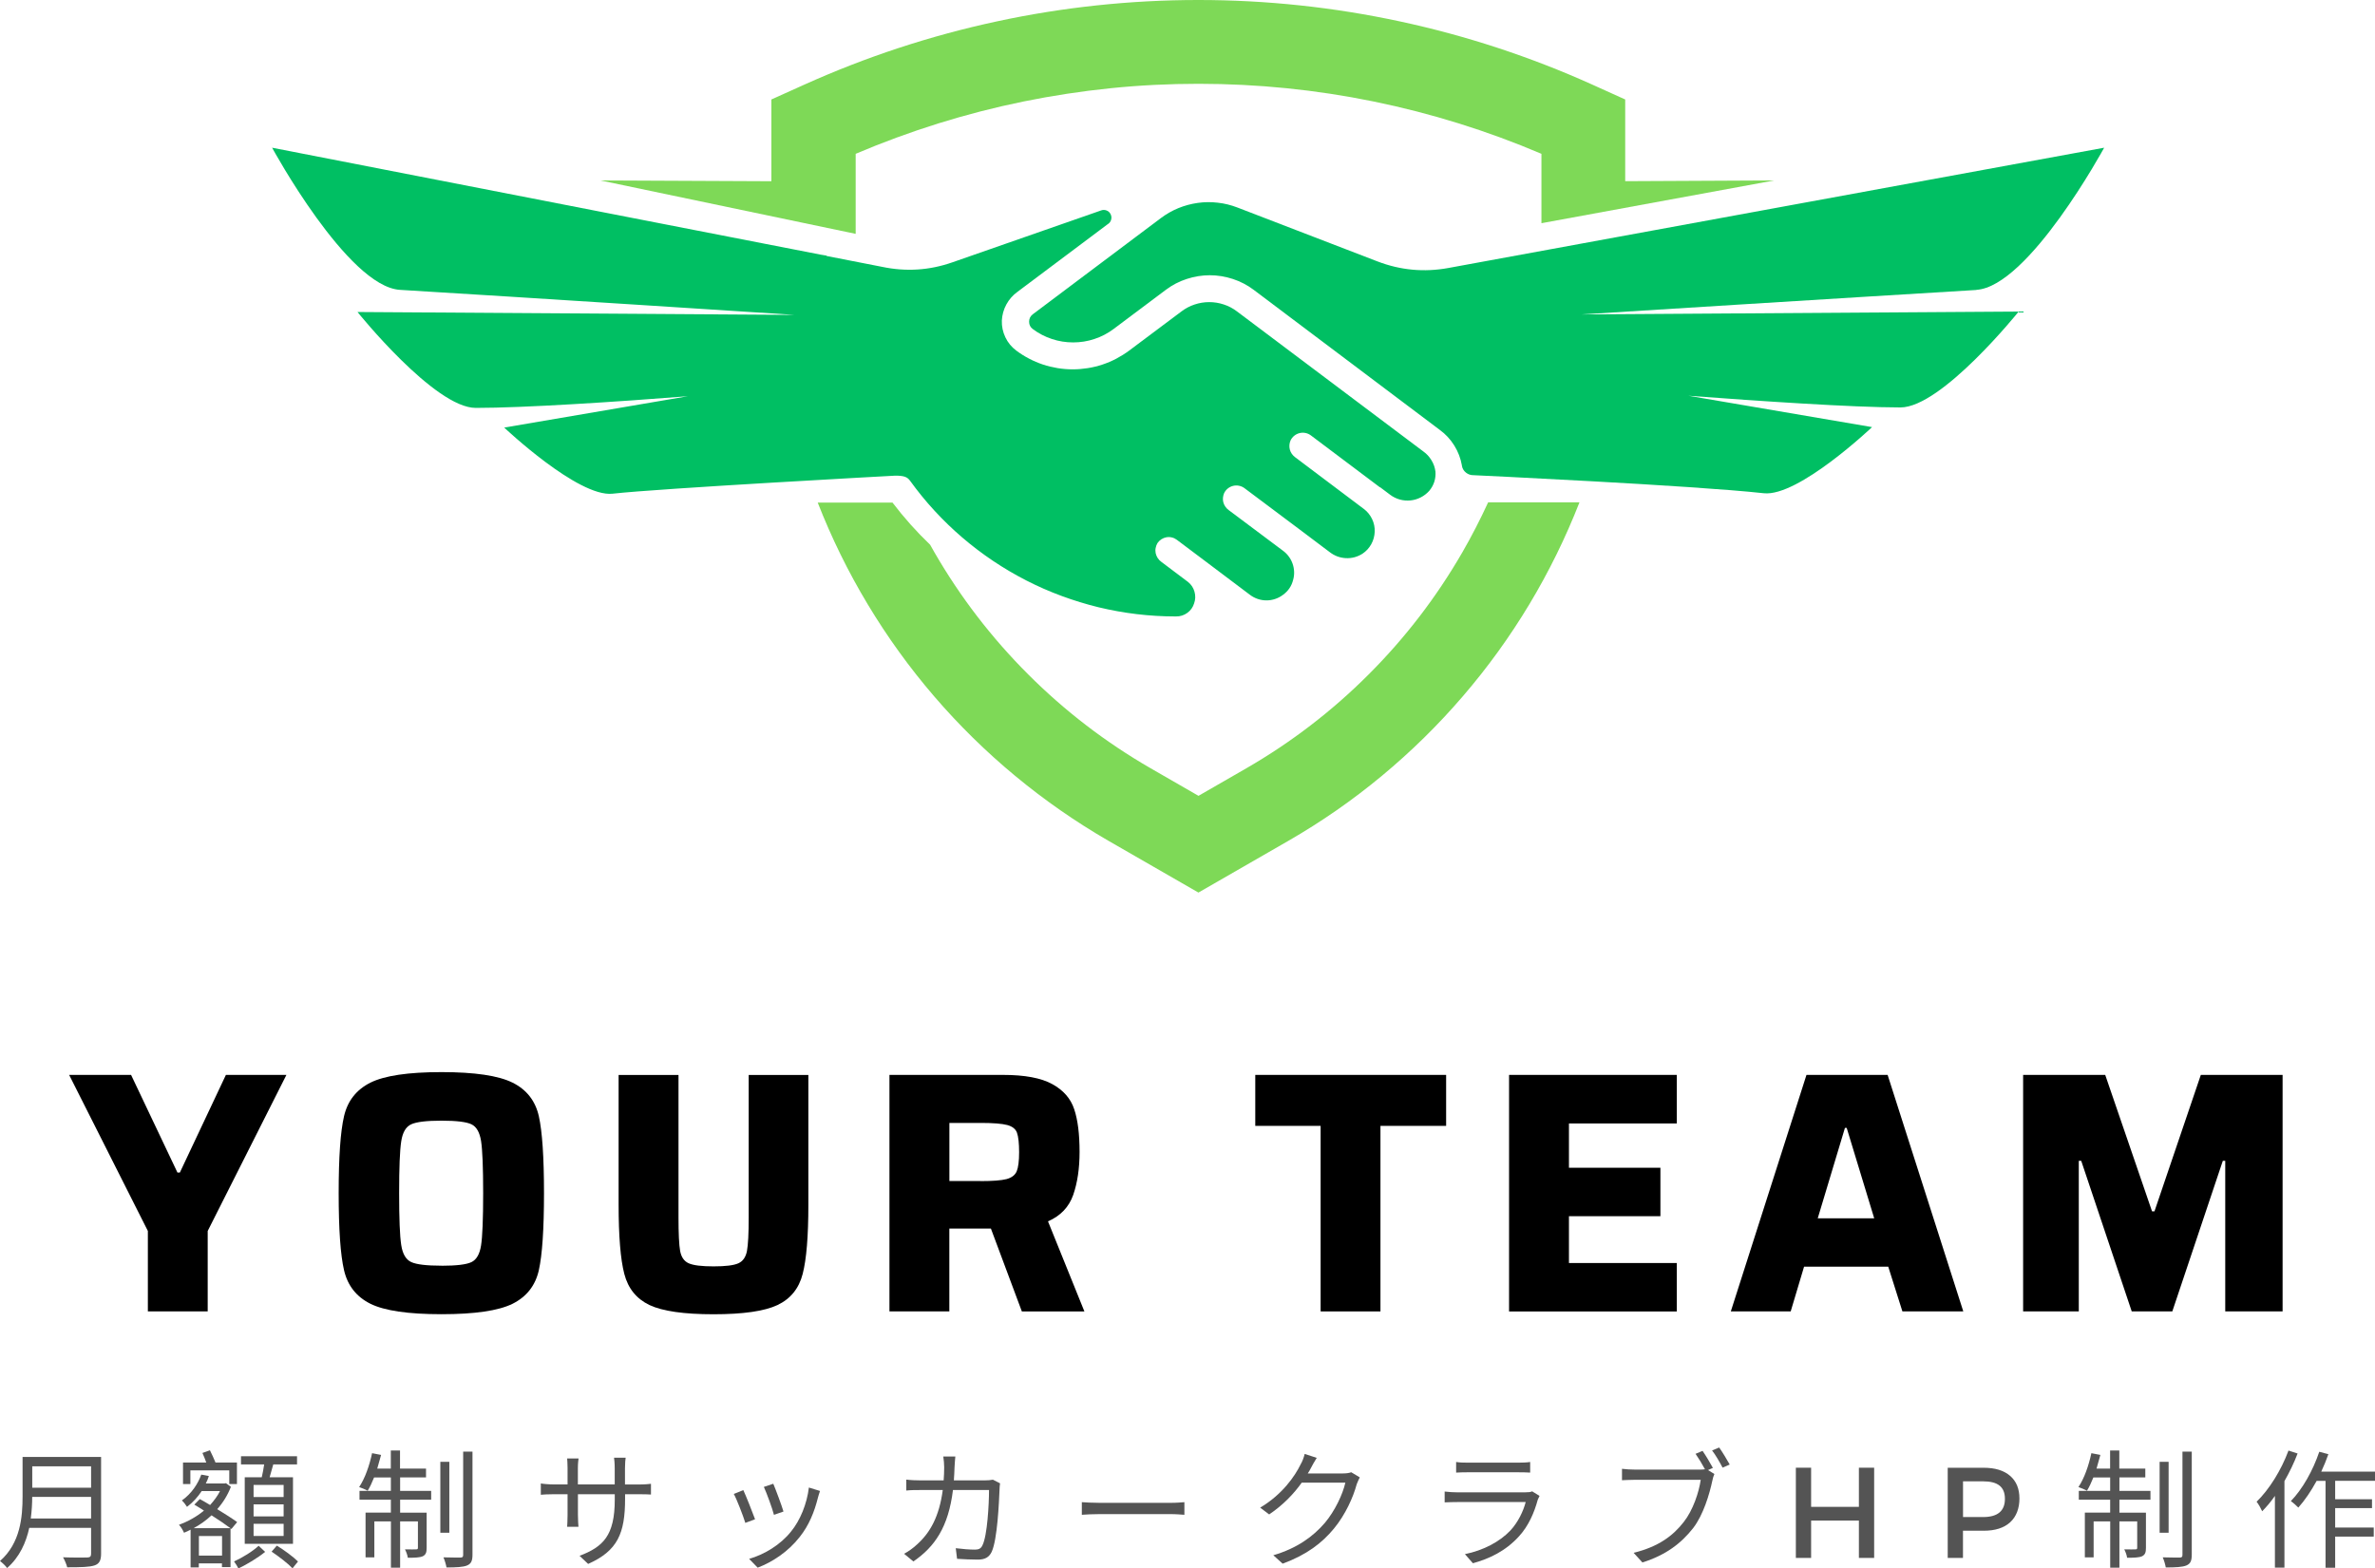 <?xml version="1.0" encoding="UTF-8"?><svg id="_レイヤー_1" xmlns="http://www.w3.org/2000/svg" xmlns:xlink="http://www.w3.org/1999/xlink" viewBox="0 0 451.34 298.15"><defs><clipPath id="clippath"><rect x="154.44" y="95.18" width="146.67" height="74.45" style="fill:none;"/></clipPath><clipPath id="clippath-1"><rect x="194.44" y="27.18" width="205.73" height="66.67" style="fill:none;"/></clipPath><clipPath id="clippath-2"><rect x="51.18" y="27.18" width="221.93" height="90.67" style="fill:none;"/></clipPath></defs><path d="M162.61,44.45v-15.21c5.14-2.19,10.38-4.11,15.71-5.78,5.33-1.66,10.73-3.05,16.2-4.17,5.47-1.11,10.98-1.95,16.54-2.52s11.13-.84,16.71-.84,11.16.28,16.71.84c5.55.56,11.07,1.4,16.54,2.52,5.47,1.12,10.87,2.51,16.2,4.17s10.57,3.59,15.71,5.78v13.19l44.24-8.13-28.32.14v-15.53l-6.24-2.82c-5.87-2.65-11.86-4.97-17.97-6.98s-12.32-3.69-18.61-5.04-12.64-2.37-19.04-3.05c-6.4-.68-12.82-1.02-19.26-1.02s-12.85.34-19.26,1.02c-6.4.68-12.74,1.69-19.04,3.05-6.29,1.35-12.49,3.03-18.61,5.04s-12.1,4.34-17.97,6.98l-6.26,2.82v15.54l-32.48-.15,48.48,10.15Z" style="fill:#7ed957;"/><g style="clip-path:url(#clippath);"><path d="M282.8,95.5c-1.48,3.22-3.11,6.39-4.89,9.48-4.92,8.52-10.85,16.26-17.8,23.21-6.95,6.96-14.69,12.9-23.2,17.82l-9.15,5.27-9.15-5.27c-8.52-4.92-16.26-10.86-23.22-17.82s-12.9-14.69-17.82-23.21l-.81-1.43c-2.59-2.48-4.97-5.15-7.15-8.01h-14.21c2.63,6.72,5.79,13.17,9.51,19.35,3.71,6.18,7.92,12.01,12.62,17.48,4.7,5.47,9.83,10.51,15.38,15.11s11.45,8.71,17.69,12.32l17.15,9.87,17.15-9.87c6.26-3.61,12.16-7.71,17.71-12.32s10.69-9.65,15.39-15.13c4.71-5.47,8.92-11.3,12.64-17.49s6.89-12.65,9.52-19.37h-17.38Z" style="fill:#7ed957;"/></g><g style="clip-path:url(#clippath-1);"><path d="M375.57,55.1c9.95-.59,24.3-27.02,24.3-27.02l-124.61,22.86c-4.63.85-9.13.43-13.52-1.26l-26.6-10.24c-1.2-.46-2.43-.77-3.71-.91-1.27-.15-2.54-.14-3.81.04s-2.5.51-3.68.99c-1.19.49-2.29,1.12-3.32,1.89l-24.35,18.29c-.46.35-.7.82-.7,1.41s.23,1.05.7,1.4c1.11.83,2.32,1.46,3.63,1.89,1.31.44,2.66.65,4.04.65s2.73-.21,4.04-.65c1.31-.43,2.52-1.06,3.63-1.89l9.96-7.47c.6-.45,1.22-.84,1.89-1.19s1.35-.63,2.06-.86c.7-.23,1.43-.41,2.16-.53.74-.12,1.48-.18,2.22-.18s1.48.06,2.22.18c.74.12,1.46.3,2.17.53s1.39.52,2.05.86,1.29.74,1.89,1.19l35.37,26.63c1.12.81,2.04,1.81,2.77,2.98s1.21,2.44,1.45,3.8v.08c.1.52.36.95.78,1.28.42.33.89.49,1.42.48,0,0,41.57,1.93,55.16,3.43,6.58.73,20.58-12.57,20.58-12.57l-34.89-5.96c13.58,1.02,31.13,2.21,40.29,2.22,7.85,0,22.47-18.23,22.47-18.23l-83.1.55s54.46-3.42,75.06-4.65Z" style="fill:#00bf63;"/></g><g style="clip-path:url(#clippath-2);"><path d="M272.78,89.59c-.1-.76-.35-1.46-.76-2.12-.4-.66-.91-1.21-1.53-1.65l-35.44-26.64c-.76-.57-1.58-1.01-2.48-1.3-.9-.3-1.82-.45-2.77-.45s-1.87.15-2.77.45c-.9.3-1.73.73-2.48,1.3l-9.96,7.46c-.77.57-1.58,1.08-2.43,1.53-.85.45-1.73.82-2.65,1.13-.91.3-1.84.53-2.79.68-.95.15-1.9.23-2.86.23s-1.92-.08-2.86-.23c-.95-.16-1.88-.38-2.79-.68-.92-.31-1.8-.68-2.65-1.13-.85-.44-1.66-.95-2.43-1.53-.9-.67-1.59-1.51-2.07-2.52s-.71-2.08-.67-3.2c.06-1.08.34-2.09.86-3.05.52-.95,1.21-1.74,2.09-2.38l17.15-12.86c.33-.19.55-.47.66-.84.11-.37.08-.72-.09-1.07-.17-.35-.43-.59-.79-.72s-.72-.13-1.07.02l-28.19,9.84c-4.39,1.54-8.85,1.82-13.4.86l-10.53-2.06v-.07c-.43-.06-.78-.11-1.05-.17L51.71,28.08s14.35,26.42,24.3,27.02c20.58,1.23,75.04,4.76,75.04,4.76l-83.11-.55s14.65,18.26,22.49,18.23c9.15,0,26.7-1.15,40.29-2.22l-34.9,5.96s14.03,13.27,20.58,12.57c8.98-1.01,53.63-3.43,53.73-3.43,1.72,0,2.29.26,2.81.96,1.44,1.99,2.98,3.89,4.64,5.69,1.66,1.8,3.42,3.51,5.28,5.1,1.86,1.59,3.81,3.08,5.84,4.44,2.04,1.37,4.15,2.61,6.33,3.73,2.18,1.12,4.42,2.1,6.72,2.95,2.3.85,4.64,1.57,7.02,2.15,2.39.57,4.79,1.01,7.23,1.3,2.43.29,4.88.44,7.33.44h.17c.38.01.76-.05,1.12-.16s.7-.29,1.01-.51c.31-.22.58-.49.8-.8.22-.31.39-.65.5-1.02.26-.73.28-1.46.07-2.21-.21-.74-.61-1.35-1.21-1.84l-5.11-3.85c-.28-.2-.5-.44-.68-.72-.18-.29-.31-.59-.38-.92-.06-.33-.07-.66,0-.99.06-.33.18-.64.35-.93.2-.29.45-.53.74-.72.3-.19.62-.32.96-.38.35-.06.69-.05,1.04.04.34.08.65.23.93.44l5.07,3.81.24.18,8.6,6.48c.45.34.95.6,1.48.78.54.18,1.08.27,1.65.27s1.11-.09,1.65-.27c.54-.18,1.03-.44,1.48-.78,1-.72,1.65-1.68,1.94-2.87.14-.49.2-1.01.18-1.52s-.11-1.02-.28-1.51c-.17-.49-.4-.94-.71-1.36-.3-.42-.66-.78-1.07-1.09l-10.39-7.78c-.24-.18-.45-.39-.62-.64s-.3-.52-.38-.81c-.07-.29-.1-.59-.07-.89.03-.3.1-.59.22-.87.17-.34.4-.64.7-.88.3-.24.64-.41,1.01-.5.38-.09.75-.1,1.13-.02s.72.23,1.03.46l10.41,7.8,5.79,4.36c.44.34.92.61,1.44.81.52.19,1.06.3,1.62.33s1.1-.03,1.65-.17c.54-.15,1.04-.37,1.51-.67.35-.23.66-.5.94-.8.28-.31.53-.64.73-1.01.2-.36.36-.74.47-1.15s.17-.81.19-1.22c.02-.41-.02-.82-.1-1.23s-.22-.8-.4-1.18-.4-.72-.66-1.05-.56-.61-.89-.86l-13.07-9.84c-.24-.18-.45-.39-.63-.64s-.3-.52-.38-.81-.1-.59-.08-.89c.02-.3.1-.59.22-.87.17-.34.4-.64.7-.88.3-.24.64-.41,1.01-.5.37-.09.74-.1,1.13-.02.38.08.71.23,1.02.46l13.11,9.86h.06l1.9,1.43c.55.41,1.16.71,1.83.9.66.18,1.34.24,2.03.17.68-.07,1.33-.26,1.95-.58.61-.31,1.15-.73,1.61-1.24.9-1.08,1.29-2.33,1.18-3.73Z" style="fill:#00bf63;"/></g><path d="M28.1,249.29v-15.29l-14.96-29.67h11.77l8.81,18.56h.46l8.75-18.56h11.5l-14.96,29.67v15.29h-11.38Z"/><path d="M83.9,249.82c-6.32,0-10.82-.66-13.5-1.98-2.67-1.33-4.34-3.46-5.02-6.38-.68-2.92-1.02-7.8-1.02-14.65s.34-11.71,1.02-14.63c.68-2.92,2.35-5.04,5.02-6.38,2.68-1.33,7.18-2,13.5-2s10.82.67,13.5,2c2.68,1.33,4.34,3.46,5,6.38.65,2.92.98,7.79.98,14.63s-.33,11.73-.98,14.65c-.66,2.92-2.32,5.04-5,6.38-2.68,1.32-7.18,1.98-13.5,1.98ZM83.9,240.61c2.83,0,4.73-.23,5.69-.69s1.57-1.51,1.83-3.17c.26-1.65.4-4.96.4-9.94s-.14-8.26-.4-9.92c-.27-1.67-.88-2.72-1.83-3.17-.96-.46-2.85-.69-5.69-.69s-4.75.23-5.75.69c-1,.45-1.64,1.52-1.9,3.23-.27,1.7-.4,4.98-.4,9.85s.13,8.17.4,9.88c.26,1.7.9,2.77,1.9,3.23s2.92.69,5.75.69Z"/><path d="M153.62,204.34v24.65c0,6-.36,10.39-1.08,13.17-.71,2.77-2.31,4.74-4.79,5.92-2.49,1.17-6.54,1.75-12.15,1.75s-9.68-.58-12.17-1.75c-2.47-1.18-4.07-3.15-4.79-5.92-.72-2.78-1.08-7.17-1.08-13.17v-24.65h11.38v27.06c0,3.08.1,5.22.31,6.4.22,1.18.77,1.97,1.65,2.35.88.39,2.44.58,4.71.58s3.82-.19,4.69-.58c.88-.39,1.42-1.17,1.65-2.35.22-1.18.33-3.31.33-6.4v-27.06h11.35Z"/><path d="M194.19,249.29l-5.88-15.75h-7.9v15.75h-11.38v-44.96h21.56c4.14,0,7.26.58,9.38,1.75,2.11,1.16,3.5,2.74,4.17,4.77.68,2.02,1.02,4.72,1.02,8.13,0,3.14-.41,5.86-1.21,8.17-.81,2.31-2.41,3.98-4.79,5.02l6.92,17.13h-11.9ZM186.29,224.52c2.34,0,4.01-.13,4.98-.38.98-.26,1.63-.76,1.94-1.48.3-.72.46-1.93.46-3.63s-.14-2.96-.4-3.69c-.25-.72-.87-1.21-1.85-1.48-.99-.26-2.66-.4-5-.4h-6v11.04h5.88Z"/><path d="M250.97,249.29v-35.27h-12.42v-9.69h36.27v9.69h-12.48v35.27h-11.38Z"/><path d="M286.78,249.29v-44.96h31.88v9.23h-20.5v8.42h17.38v9.21h-17.38v8.9h20.5v9.21h-31.88Z"/><path d="M361.53,249.29l-2.69-8.5h-16l-2.54,8.5h-11.38l14.38-44.96h15.42l14.38,44.96h-11.56ZM350.94,214.4h-.33l-5.17,17.19h10.73l-5.23-17.19Z"/><path d="M422.88,249.29v-28.63h-.46l-9.6,28.63h-7.71l-9.6-28.63h-.46v28.63h-10.58v-44.96h15.6l8.9,25.94h.46l8.81-25.94h15.54v44.96h-10.9Z"/><path d="M5.85,288.65c.19-1.44.27-2.83.27-4.1h11.19v4.1H5.85ZM17.31,278.74v4.06H6.13v-4.06h11.19ZM19.21,276.95H4.29v7.5c0,3.9-.4,8.88-4.29,12.29.38.27,1.1.94,1.35,1.33,2.38-2.08,3.6-4.85,4.21-7.63h11.75v4.9c0,.54-.19.71-.75.73-.56,0-2.52.04-4.58-.04.31.52.67,1.38.79,1.9,2.63,0,4.23-.04,5.17-.35.9-.29,1.27-.92,1.27-2.21v-18.42Z" style="fill:#545454;"/><path d="M53.9,284.57h-5.71v-2.29h5.71v2.29ZM53.9,288.26h-5.71v-2.29h5.71v2.29ZM53.9,291.97h-5.71v-2.31h5.71v2.31ZM46.51,280.82v12.65h9.17v-12.65h-4.44c.21-.73.44-1.6.69-2.44h4.52v-1.56h-10.65v1.56h4.4c-.1.79-.29,1.71-.46,2.44h-3.23ZM36.17,279.51h7.4v2.6h1.46v-4.1h-4.08c-.27-.69-.71-1.63-1.06-2.33l-1.42.52c.25.56.52,1.19.73,1.81h-4.42v4.1h1.4v-2.6ZM36.8,290.49c1.19-.63,2.35-1.46,3.4-2.44,1.4.88,2.71,1.79,3.58,2.44h-6.98ZM37.8,295.7v-3.71h4.4v3.71h-4.4ZM45.07,289.34c-.92-.67-2.31-1.56-3.79-2.46,1.08-1.21,1.98-2.65,2.6-4.25l-.94-.69-.27.06h-3.56c.25-.46.42-.92.58-1.42l-1.44-.27c-.6,1.67-1.79,3.58-3.69,4.92.29.23.77.85.98,1.21,1.17-.88,2.06-1.9,2.79-3h3.48c-.48.96-1.15,1.83-1.88,2.65-.69-.42-1.38-.81-1.96-1.13l-1.04,1.06c.56.35,1.21.71,1.83,1.13-1.42,1.19-3.08,2.08-4.75,2.71.33.31.79,1.08.96,1.5.42-.17.83-.35,1.25-.58v7.17h1.56v-.77h4.4v.71h1.63v-7.35l.17.1,1.08-1.29ZM49.15,293.84c-1.1,1.04-3.1,2.27-4.67,2.98.27.35.65.98.83,1.33,1.58-.75,3.67-2,5.08-3.15l-1.25-1.17ZM51.61,294.95c1.35.9,3.13,2.27,3.98,3.17l1.04-1.29c-.92-.92-2.69-2.21-4.02-3.02l-1,1.15Z" style="fill:#545454;"/><path d="M76.02,280.84h4.94v-1.67h-4.94v-3.44h-1.75v3.44h-2.58c.25-.83.5-1.73.73-2.6l-1.71-.33c-.5,2.35-1.35,4.79-2.46,6.44.44.15,1.25.48,1.63.69.42-.69.83-1.56,1.21-2.52h3.19v2.56h-5.96v1.67h5.96v2.46h-4.81v8.5h1.67v-6.83h3.15v8.79h1.75v-8.79h3.38v5c0,.25-.08.31-.33.31-.25.02-1.06.02-2.13,0,.25.48.48,1.1.54,1.6,1.35,0,2.29-.04,2.85-.29.6-.31.73-.77.73-1.6v-6.69h-5.04v-2.46h5.9v-1.67h-5.9v-2.56ZM85.39,277.88h-1.71v13.48h1.71v-13.48ZM88.02,275.93v19.63c0,.42-.13.5-.52.52-.42,0-1.79,0-3.23-.04.25.56.5,1.4.58,1.92,1.81,0,3.17-.06,3.92-.38s1.02-.85,1.02-2.06v-19.58h-1.77Z" style="fill:#545454;"/><path d="M118.77,282.18v-3.06c0-.96.08-1.77.13-2.02h-2.21c.04.25.13,1.06.13,2.02v3.06h-7v-3.15c0-.85.1-1.54.13-1.79h-2.17c.02.25.08,1,.08,1.79v3.15h-2.6c-1.06,0-2.27-.13-2.48-.19v2.15c.29-.04,1.4-.1,2.48-.1h2.6v3.96c0,.94-.06,2-.08,2.23h2.15c-.02-.23-.1-1.31-.1-2.23v-3.96h7v1.02c0,6.88-2.23,8.98-6.69,10.69l1.63,1.54c5.63-2.5,7.02-5.85,7.02-12.4v-.85h2.69c1.08,0,1.98.04,2.23.06v-2.04c-.31.04-1.15.13-2.23.13h-2.69Z" style="fill:#545454;"/><path d="M146.95,282.05l-1.79.6c.52,1.1,1.65,4.21,1.92,5.31l1.81-.63c-.31-1.08-1.52-4.31-1.94-5.29ZM153.72,282.76c-.38,3.13-1.65,6.25-3.4,8.38-2,2.52-5.1,4.38-7.96,5.19l1.63,1.67c2.73-1.04,5.73-2.96,7.98-5.83,1.77-2.21,2.81-4.81,3.48-7.52.1-.31.19-.71.38-1.23l-2.1-.65ZM141.26,283.26l-1.81.73c.5.85,1.81,4.23,2.19,5.5l1.85-.69c-.46-1.27-1.73-4.48-2.23-5.54Z" style="fill:#545454;"/><path d="M188.68,281.28c-.42.08-.92.13-1.58.13h-5.83c.06-.81.1-1.65.13-2.52.04-.58.08-1.44.15-2.02h-2.29c.1.6.17,1.5.17,2.04,0,.88-.04,1.71-.1,2.5h-4.31c-.92,0-1.92-.04-2.79-.15v2.08c.88-.1,1.85-.1,2.83-.1h4.1c-.67,5.06-2.42,8.13-4.85,10.31-.73.71-1.73,1.4-2.5,1.81l1.77,1.46c4.08-2.81,6.65-6.54,7.52-13.58h6.85c0,2.63-.31,8.65-1.25,10.52-.27.6-.71.81-1.42.81-1.02,0-2.33-.1-3.65-.27l.25,2.02c1.27.08,2.69.15,3.94.15,1.35,0,2.13-.44,2.63-1.46,1.1-2.35,1.4-9.48,1.5-11.83,0-.33.04-.79.1-1.21l-1.35-.69Z" style="fill:#545454;"/><path d="M205.59,287.95c.75-.06,2.06-.13,3.4-.13h13.46c1.1,0,2.13.1,2.63.13v-2.4c-.54.04-1.42.13-2.65.13h-13.44c-1.35,0-2.67-.08-3.4-.13v2.4Z" style="fill:#545454;"/><path d="M256.8,279.86c-.4.15-.94.23-1.6.23h-6.67c.23-.35.42-.69.6-1.04.23-.46.69-1.27,1.1-1.92l-2.29-.75c-.15.65-.48,1.52-.75,1.94-1.06,2.21-3.46,5.75-7.71,8.27l1.71,1.29c2.67-1.79,4.73-3.98,6.19-6.04h8.29c-.5,2.23-2,5.4-3.9,7.65-2.23,2.6-5.29,4.83-9.79,6.15l1.77,1.6c4.6-1.69,7.52-3.96,9.75-6.67,2.19-2.65,3.67-5.98,4.33-8.44.15-.38.4-.96.58-1.29l-1.63-.98Z" style="fill:#545454;"/><path d="M291.17,283.49c-.25.15-.77.19-1.33.19h-12.92c-.67,0-1.5-.04-2.38-.15v2.06c.85-.04,1.79-.06,2.38-.06h13.02c-.46,1.75-1.44,3.83-2.92,5.42-2.08,2.17-5.15,3.77-8.63,4.48l1.52,1.73c3.1-.85,6.19-2.29,8.77-5.13,1.81-1.98,2.9-4.52,3.56-6.96.06-.17.21-.48.33-.71l-1.42-.88ZM276.73,279.93c.65-.04,1.44-.06,2.19-.06h9.6c.83,0,1.67.02,2.27.06v-2.02c-.6.1-1.46.13-2.23.13h-9.65c-.77,0-1.56-.02-2.19-.13v2.02Z" style="fill:#545454;"/><path d="M325.51,279.03c-.5-.94-1.38-2.4-1.96-3.23l-1.33.56c.54.77,1.29,2,1.79,2.94-.4.06-.73.06-1.04.06h-12.29c-.79,0-1.77-.06-2.44-.15v2.17c.6-.02,1.46-.08,2.42-.08h12.54c-.33,2.35-1.46,5.77-3.21,8-2.04,2.63-4.79,4.71-9.54,5.88l1.67,1.83c4.48-1.4,7.4-3.67,9.65-6.54,1.94-2.52,3.1-6.46,3.65-9.04.1-.48.21-.88.38-1.23l-1.21-.75.94-.42ZM325.36,275.72c.67.85,1.46,2.25,2,3.27l1.35-.6c-.52-.92-1.4-2.4-2-3.23l-1.35.56Z" style="fill:#545454;"/><path d="M356.16,296.15h-2.9v-7.1h-9.08v7.1h-2.9v-17.15h2.9v7.44h9.08v-7.44h2.9v17.15Z" style="fill:#545454;"/><path d="M370.15,279.01h6.83c2.17,0,3.84.52,5.02,1.54,1.18,1.02,1.77,2.45,1.77,4.31s-.59,3.45-1.77,4.52c-1.18,1.07-2.85,1.6-5.02,1.6h-3.94v5.17h-2.9v-17.15ZM373.05,281.59v6.79h3.81c2.76,0,4.15-1.15,4.15-3.46s-1.39-3.33-4.15-3.33h-3.81Z" style="fill:#545454;"/><path d="M402.75,280.84h4.94v-1.67h-4.94v-3.44h-1.75v3.44h-2.58c.25-.83.5-1.73.73-2.6l-1.71-.33c-.5,2.35-1.35,4.79-2.46,6.44.44.15,1.25.48,1.63.69.42-.69.83-1.56,1.21-2.52h3.19v2.56h-5.96v1.67h5.96v2.46h-4.81v8.5h1.67v-6.83h3.15v8.79h1.75v-8.79h3.38v5c0,.25-.08.31-.33.31-.25.02-1.06.02-2.13,0,.25.48.48,1.1.54,1.6,1.35,0,2.29-.04,2.85-.29.6-.31.73-.77.73-1.6v-6.69h-5.04v-2.46h5.9v-1.67h-5.9v-2.56ZM412.12,277.88h-1.71v13.48h1.71v-13.48ZM414.75,275.93v19.63c0,.42-.13.5-.52.52-.42,0-1.79,0-3.23-.04.25.56.5,1.4.58,1.92,1.81,0,3.17-.06,3.92-.38s1.02-.85,1.02-2.06v-19.58h-1.77Z" style="fill:#545454;"/><path d="M434.9,275.74c-1.38,3.73-3.65,7.38-6.06,9.73.35.4.88,1.4,1.06,1.81.83-.85,1.67-1.83,2.42-2.92v13.63h1.81v-16.44c.96-1.69,1.83-3.48,2.5-5.25l-1.73-.56ZM451.34,281.49v-1.75h-10.21c.5-1.08.96-2.19,1.35-3.31l-1.73-.46c-1.21,3.58-3.19,7.1-5.4,9.38.42.29,1.13.92,1.42,1.23,1.23-1.38,2.42-3.13,3.48-5.08h1.69v16.52h1.83v-5.92h7.33v-1.73h-7.33v-3.69h7v-1.69h-7v-3.5h7.56Z" style="fill:#545454;"/></svg>
